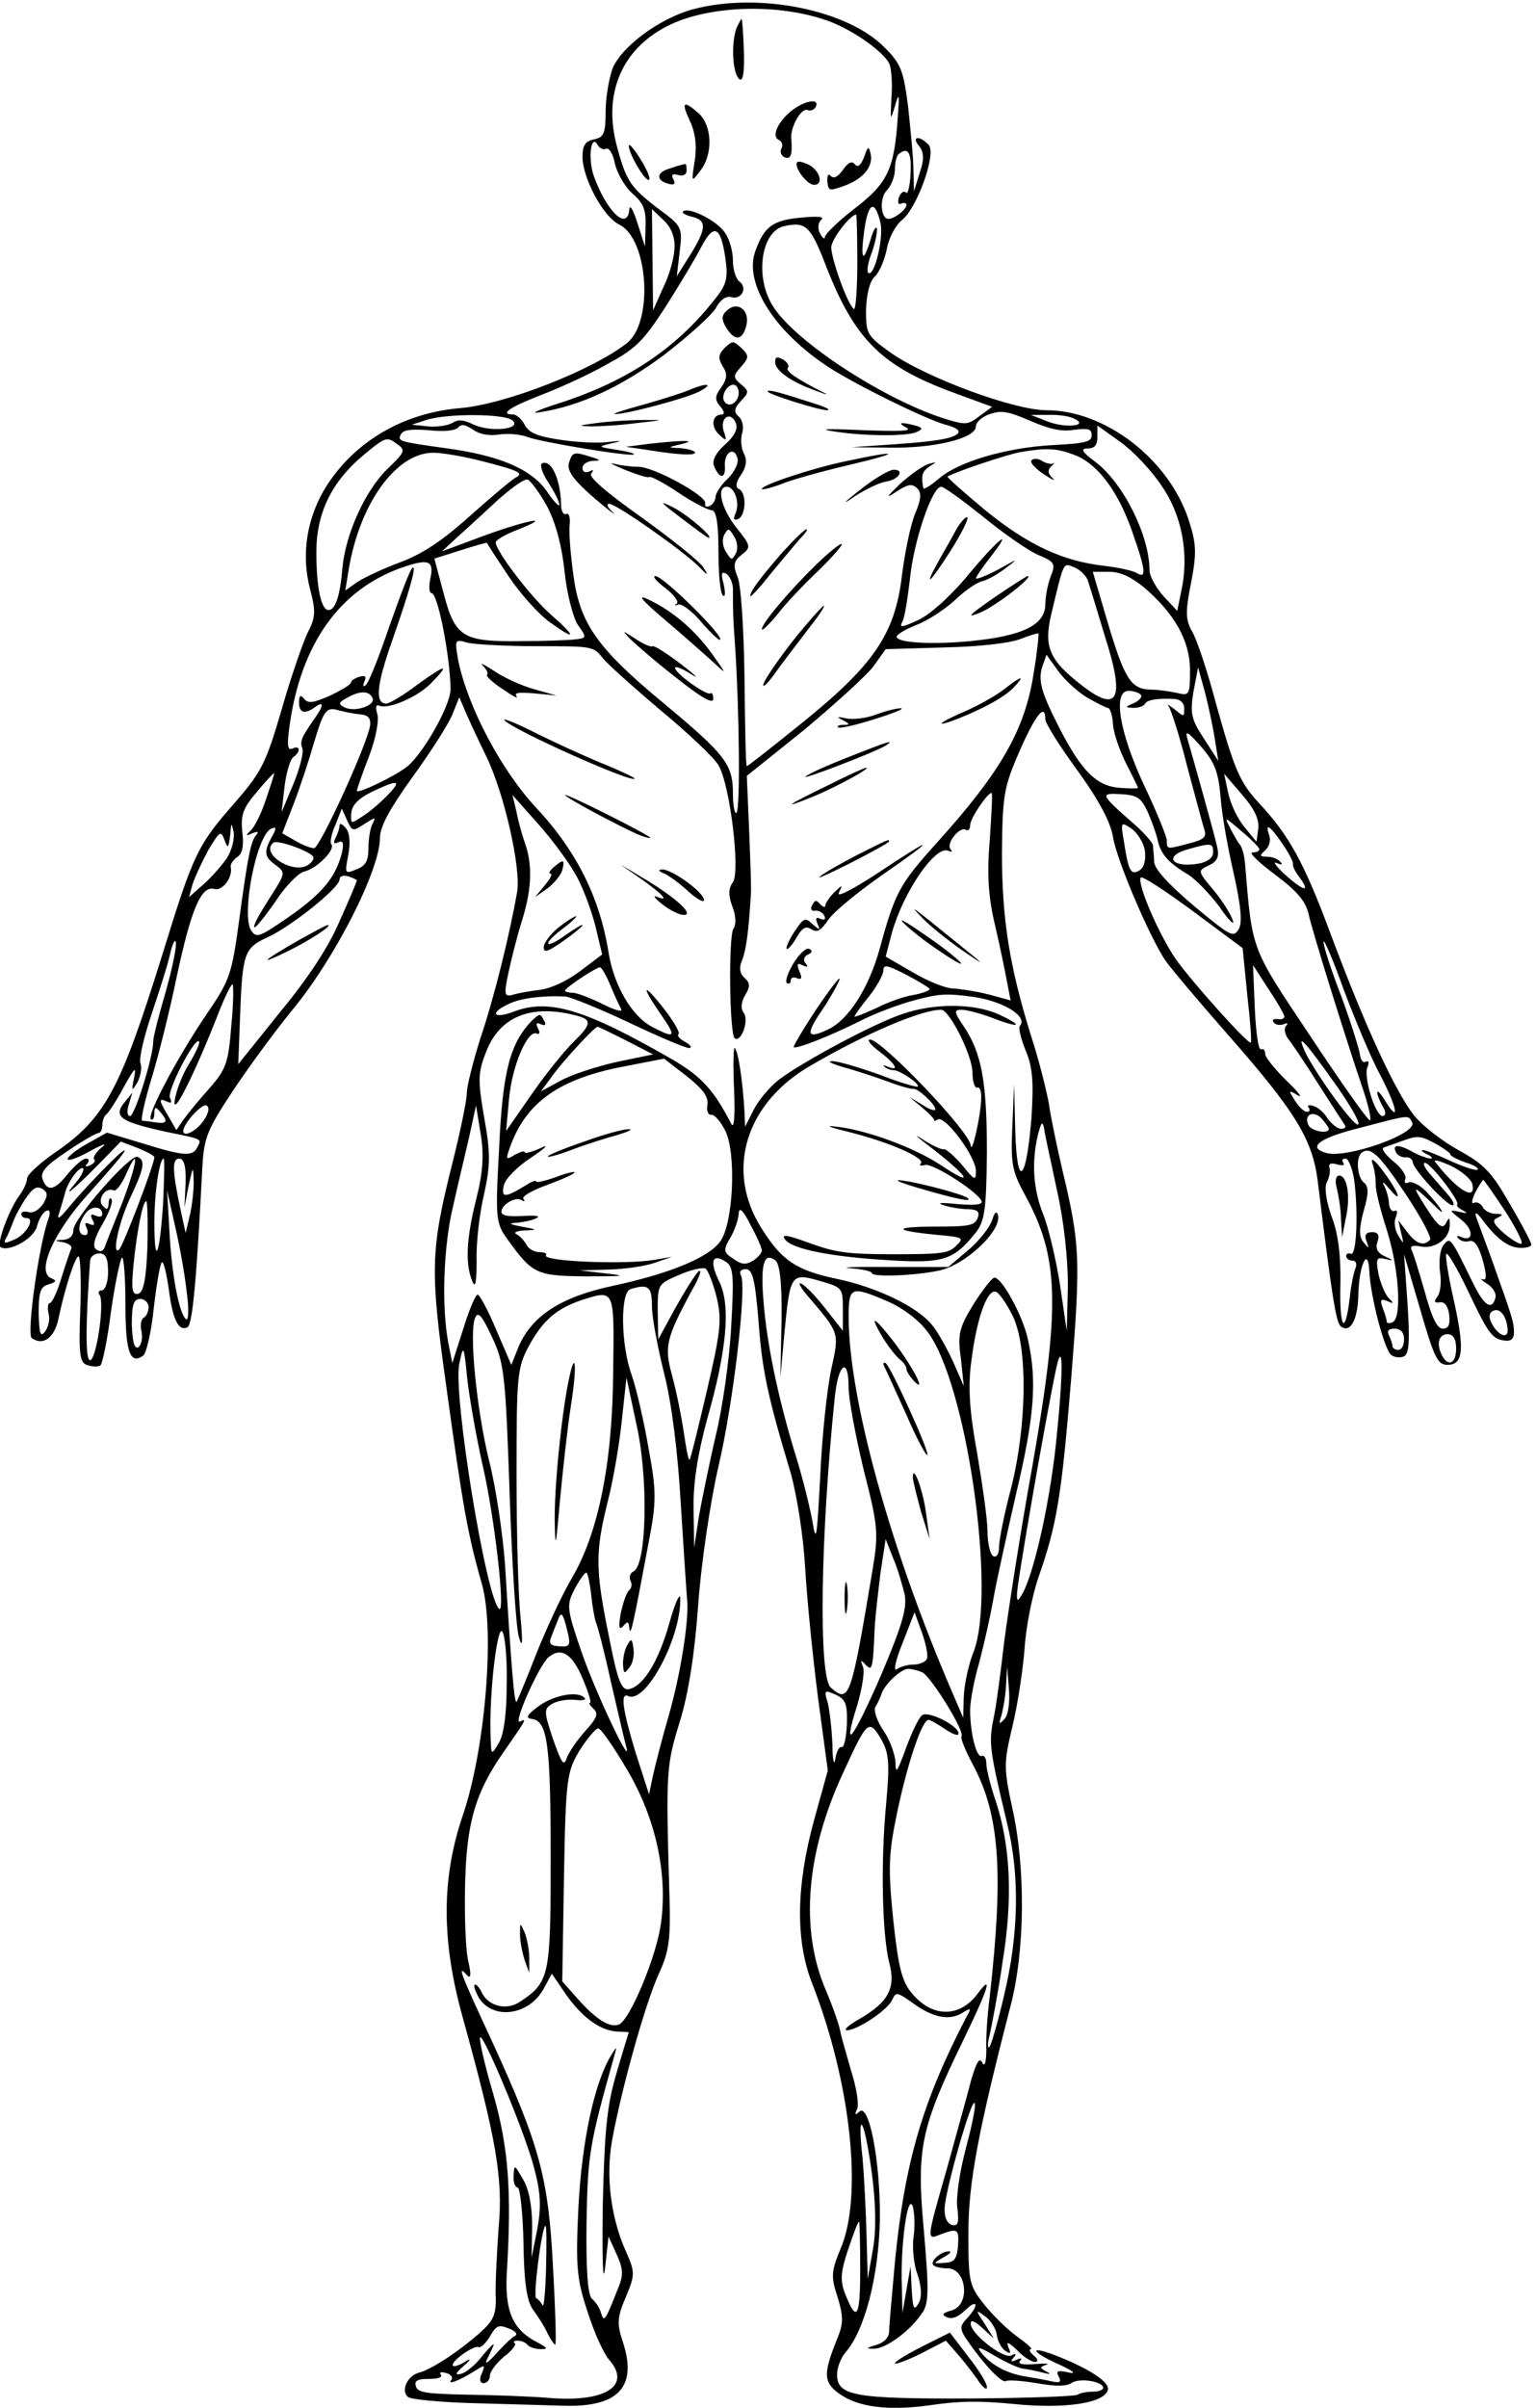 <?xml version="1.0" encoding="UTF-8" standalone="no"?>
<svg
   version="1.0"
   width="300px"
   height="470px"
   viewBox="0 0 300 470"
   preserveAspectRatio="xMidYMid meet"
   id="svg57"
   sodipodi:docname="MaleRearMusclesOG.svg"
   inkscape:version="1.4 (e7c3feb1, 2024-10-09)"
   xmlns:inkscape="http://www.inkscape.org/namespaces/inkscape"
   xmlns:sodipodi="http://sodipodi.sourceforge.net/DTD/sodipodi-0.dtd"
   xmlns="http://www.w3.org/2000/svg"
   xmlns:svg="http://www.w3.org/2000/svg">
  <defs
     id="defs57" />
  <sodipodi:namedview
     id="namedview57"
     pagecolor="#ffffff"
     bordercolor="#000000"
     borderopacity="0.25"
     inkscape:showpageshadow="2"
     inkscape:pageopacity="0.0"
     inkscape:pagecheckerboard="0"
     inkscape:deskcolor="#d1d1d1"
     showgrid="true"
     inkscape:zoom="1.9385178"
     inkscape:cx="159.40014"
     inkscape:cy="167.13801"
     inkscape:window-width="1104"
     inkscape:window-height="669"
     inkscape:window-x="135"
     inkscape:window-y="132"
     inkscape:window-maximized="0"
     inkscape:current-layer="svg57">
    <inkscape:grid
       id="grid57"
       units="px"
       originx="0"
       originy="0"
       spacingx="1"
       spacingy="1"
       empcolor="#0099e5"
       empopacity="0.302"
       color="#0099e5"
       opacity="0.149"
       empspacing="5"
       enabled="true"
       visible="true" />
  </sodipodi:namedview>
  <g
     fill="#000000"
     stroke="none"
     id="g57"
     transform="matrix(0.113,0,0,-0.083,-22.961,480.965)">
    <path
       d="m 1401,5773 c -57,-21 -123,-87 -139,-139 -6,-23 -12,-68 -12,-101 0,-52 -3,-61 -20,-66 -15,-4 -20,-14 -20,-41 0,-50 36,-141 63,-159 51,-33 60,-229 14,-279 -60,-64 -210,-144 -288,-153 -97,-11 -180,-76 -230,-180 -35,-74 -46,-162 -30,-245 10,-52 10,-67 -4,-103 -8,-23 -29,-104 -45,-181 -27,-125 -34,-145 -79,-216 -66,-102 -73,-121 -126,-355 -74,-324 -100,-391 -189,-473 -25,-24 -46,-50 -46,-59 0,-8 -6,-27 -14,-41 -18,-35 -39,-112 -32,-120 14,-13 57,19 63,48 3,17 10,33 16,37 6,4 8,-3 4,-18 -17,-64 -38,-272 -29,-281 19,-19 39,0 46,44 11,72 29,148 35,148 3,0 5,-56 3,-125 -3,-108 -1,-126 13,-131 9,-4 19,-4 22,0 3,3 12,60 18,126 7,67 16,124 19,127 3,4 6,-46 6,-110 0,-112 8,-143 31,-120 5,5 14,56 18,112 5,57 11,105 14,107 3,3 8,-26 12,-64 7,-73 17,-98 32,-89 9,6 16,110 26,379 3,69 9,87 54,180 28,57 73,140 100,185 74,121 153,331 153,408 0,26 17,68 56,142 31,58 62,124 69,147 l 12,41 11,-35 c 6,-19 22,-66 36,-105 31,-87 60,-263 53,-318 -13,-101 -40,-250 -63,-342 -13,-56 -24,-115 -24,-131 0,-17 -11,-89 -24,-160 -39,-211 -40,-253 -11,-534 28,-278 37,-346 61,-460 23,-109 6,-390 -33,-545 -37,-148 -37,-295 0,-475 58,-286 70,-378 62,-495 -3,-60 -6,-133 -5,-161 1,-43 -4,-57 -27,-85 -38,-46 -85,-87 -105,-94 -21,-7 -33,-44 -19,-58 5,-5 56,-12 113,-14 57,-2 126,-5 155,-6 95,-4 128,44 103,149 -11,44 -10,59 5,107 16,52 16,58 0,107 -26,79 -35,176 -24,260 16,121 57,320 80,390 19,56 22,83 19,200 -6,278 -5,294 18,395 15,65 26,161 32,276 5,96 21,243 35,325 26,151 49,421 39,449 -4,9 0,15 8,15 12,0 16,-24 22,-117 6,-117 15,-178 56,-363 11,-54 22,-151 25,-225 3,-71 13,-207 22,-302 l 17,-172 -24,-118 c -31,-155 -32,-283 -3,-383 67,-233 88,-501 49,-624 -16,-53 -17,-65 -5,-114 10,-44 10,-62 0,-95 -25,-84 -25,-104 2,-131 33,-33 87,-42 162,-27 46,9 81,10 141,2 88,-12 156,2 162,33 4,18 -31,49 -86,79 -50,27 -50,13 0,-18 25,-15 33,-24 19,-20 -20,6 -23,4 -18,-9 5,-13 3,-16 -11,-12 -9,3 -30,8 -47,12 -33,7 -61,29 -77,58 -7,13 -1,11 25,-10 19,-15 41,-29 49,-30 7,-1 22,-5 33,-9 14,-5 16,-4 6,3 -11,8 -11,10 0,15 8,3 -1,4 -19,2 -21,-2 -30,0 -26,7 5,7 2,8 -6,3 -9,-6 -11,-4 -5,5 6,9 4,11 -4,5 -14,-8 -70,51 -70,75 0,10 6,7 20,-10 l 20,-25 -16,35 c -16,33 -16,34 0,18 10,-9 19,-28 21,-43 1,-15 8,-33 15,-39 9,-8 10,-6 5,9 -4,14 0,12 15,-7 11,-16 25,-28 31,-28 6,0 6,6 -2,15 -7,8 -9,15 -5,15 4,0 -6,12 -22,28 -16,15 -42,49 -58,76 -27,46 -28,54 -28,170 0,117 17,239 73,534 25,130 26,324 3,464 -15,94 -15,107 0,192 9,50 18,132 21,181 2,50 13,126 24,170 32,124 40,190 57,473 16,275 15,311 -15,482 -10,58 -21,130 -24,160 -4,30 -17,102 -31,160 -37,163 -50,272 -50,430 1,133 3,153 30,237 28,87 45,116 45,76 0,-9 25,-64 56,-121 38,-72 57,-122 61,-156 6,-53 64,-238 91,-291 8,-16 55,-92 104,-168 121,-187 150,-252 159,-352 24,-264 31,-331 40,-340 16,-16 29,15 30,75 1,69 17,116 19,55 2,-60 26,-185 38,-197 6,-6 16,-7 22,-3 9,5 10,40 6,124 l -6,116 28,-130 c 24,-113 30,-130 47,-130 28,0 30,37 10,158 -9,54 -14,101 -12,103 3,3 19,-35 36,-83 37,-106 43,-117 65,-121 11,-2 16,4 16,20 0,24 -4,39 -39,173 -12,44 -24,89 -27,100 -2,11 3,7 12,-10 25,-45 45,-65 66,-65 10,0 18,3 18,8 0,4 -16,47 -37,95 -32,76 -44,93 -89,127 -28,21 -63,58 -77,82 -32,56 -83,205 -143,423 -46,169 -72,234 -124,310 -34,50 -43,78 -76,240 -14,72 -32,145 -40,164 -12,28 -12,48 -2,116 10,71 9,92 -5,150 -35,141 -144,255 -245,255 -56,0 -207,76 -269,135 -41,40 -43,44 -43,101 1,35 6,67 15,78 8,10 17,39 21,65 3,25 15,56 26,68 26,28 59,152 47,176 -6,9 -14,17 -19,17 -6,0 -5,-8 2,-19 8,-14 9,-31 1,-62 l -10,-44 -1,50 c 0,28 -5,94 -9,147 -8,85 -12,102 -40,140 -64,90 -219,132 -332,91 z m 224,-23 c 44,-18 102,-72 115,-104 4,-12 6,-48 4,-81 -2,-54 -2,-56 6,-20 7,34 8,30 5,-25 -6,-122 -17,-155 -73,-214 -29,-30 -52,-61 -53,-68 0,-7 -4,-4 -8,7 -5,11 -4,25 1,32 7,8 -2,10 -34,6 -49,-6 -64,-21 -79,-78 -20,-72 28,-182 118,-266 41,-40 181,-134 213,-144 11,-4 20,-10 20,-15 0,-14 -32,-23 -110,-30 l -75,-7 65,-1 c 78,-2 150,22 150,50 0,10 11,23 24,29 20,9 31,7 70,-16 34,-20 55,-26 76,-21 25,4 30,2 30,-13 0,-15 -10,-19 -67,-23 -81,-6 -164,-39 -198,-80 -14,-16 -26,-26 -26,-21 -4,30 -2,39 11,51 13,11 13,11 -1,6 -9,-3 -31,-24 -50,-47 -24,-32 -26,-36 -7,-19 20,18 27,20 36,9 8,-10 8,-25 -3,-60 -8,-26 -18,-92 -23,-147 -12,-137 -49,-210 -174,-347 -51,-56 -93,-101 -94,-100 -2,1 -3,94 -4,207 -1,113 -6,220 -12,238 -8,27 -7,37 7,52 17,18 16,21 -9,64 -26,44 -35,96 -17,96 14,0 23,-37 16,-61 -5,-15 -4,-19 4,-15 14,9 15,63 1,71 -6,4 -5,16 4,33 9,18 11,35 5,50 -5,13 -6,35 -3,48 3,13 1,31 -6,39 -9,11 -8,19 4,37 14,20 14,23 0,39 -14,16 -14,20 0,41 14,22 14,26 1,44 -15,18 -15,18 -29,1 -11,-15 -12,-24 -4,-43 9,-18 8,-30 -2,-50 -11,-20 -12,-29 -2,-45 7,-10 8,-19 3,-19 -17,0 -20,-28 -5,-47 13,-17 14,-16 8,8 -7,32 12,48 21,19 4,-14 -2,-30 -18,-50 -16,-19 -23,-37 -20,-50 9,-32 21,-33 19,0 -1,32 17,46 22,16 2,-10 -5,-31 -17,-47 -12,-15 -21,-35 -21,-43 0,-8 -5,-18 -10,-21 -6,-4 -9,-1 -8,6 4,17 -90,87 -116,86 -11,0 -30,3 -41,7 -11,4 -3,-2 18,-14 22,-12 41,-20 43,-17 2,2 25,-14 50,-37 25,-23 51,-41 57,-41 8,0 12,-29 12,-97 0,-53 3,-100 8,-104 4,-4 4,8 1,27 -5,25 -4,31 5,24 6,-6 11,-22 11,-35 0,-50 0,-66 4,-140 7,-146 9,-381 2,-387 -3,-3 -6,17 -6,46 0,68 -13,91 -119,211 -117,132 -146,189 -157,305 -5,50 -8,103 -6,118 1,16 -2,26 -6,23 -5,-3 -9,7 -9,22 -1,60 -17,107 -33,97 -4,-3 0,-23 11,-45 10,-21 19,-45 19,-52 0,-7 -10,8 -22,32 -27,52 -82,84 -176,101 -79,15 -82,16 -76,32 4,11 17,13 48,10 27,-4 46,-1 51,6 5,9 12,8 26,-5 12,-11 28,-15 46,-11 15,3 37,0 48,-6 23,-12 178,-47 184,-41 2,2 -11,7 -30,11 -33,7 -33,7 -9,15 21,6 19,7 -8,3 -18,-3 -55,0 -83,6 -39,8 -52,17 -59,35 -5,13 -14,24 -20,24 -24,0 -6,17 47,45 31,16 83,48 114,72 50,37 63,53 102,135 24,51 52,115 62,141 22,58 34,50 42,-26 5,-48 2,-62 -20,-99 -68,-117 -154,-193 -273,-244 -32,-14 -45,-23 -29,-19 69,14 141,59 216,135 41,43 81,92 89,109 8,21 18,30 27,27 18,-7 29,22 14,37 -6,6 -11,28 -11,49 0,22 -6,51 -14,66 -14,28 -61,60 -72,50 -3,-4 4,-9 15,-13 26,-8 26,-27 -3,-90 l -23,-50 5,58 c 5,57 4,60 -36,100 -49,51 -56,65 -72,145 -25,123 6,229 86,285 67,47 182,55 269,17 z m -374,-305 c 5,3 12,-13 15,-35 4,-23 17,-54 30,-70 19,-22 24,-39 23,-76 l -1,-49 -13,55 c -7,30 -13,45 -14,33 -3,-54 -40,-5 -62,80 -10,42 -4,101 8,69 3,-6 9,-10 14,-7 z m 526,-59 c -1,-30 -5,-50 -8,-44 -3,5 -9,0 -12,-11 -3,-12 -1,-19 4,-15 5,3 9,1 9,-3 0,-11 -21,-33 -31,-33 -14,0 -16,50 -3,67 7,10 14,32 14,49 0,17 3,34 7,37 16,17 22,3 20,-47 z m -52,-115 c 6,-37 -11,-129 -21,-118 -3,3 -1,22 5,44 6,21 10,47 10,58 -1,11 -6,0 -11,-23 -13,-59 -18,-49 -11,21 7,66 18,74 28,18 z m -356,-58 c 0,-21 -8,-63 -19,-93 l -18,-55 -1,119 -1,119 20,-26 c 13,-16 20,-40 19,-64 z m 316,-37 c 0,-63 -3,-112 -6,-108 -11,11 -39,118 -39,145 0,19 33,77 43,77 1,0 2,-51 2,-114 z m -54,-7 c 50,-175 97,-237 225,-300 l 62,-31 -22,-22 c -19,-20 -24,-21 -55,-8 -104,42 -264,183 -302,267 -32,69 -20,177 20,188 37,11 45,1 72,-94 z m -151,-298 c 0,-22 -16,-36 -24,-22 -8,12 3,41 15,41 5,0 9,-9 9,-19 z m -391,-65 c 17,-21 -38,-28 -67,-10 -18,12 -27,13 -37,4 -8,-6 -26,-10 -42,-8 l -28,4 25,11 c 36,16 136,15 149,-1 z m 971,4 c 27,-17 -16,-23 -47,-6 l -28,15 h 30 c 17,1 37,-3 45,-9 z m 150,-156 c 36,-69 49,-162 35,-249 l -7,-47 -24,35 c -13,20 -24,47 -24,61 0,81 -45,204 -93,254 -24,24 -27,32 -14,32 12,0 17,8 17,27 v 27 l 39,-38 c 22,-21 54,-67 71,-102 z m -1337,38 c -39,-51 -73,-155 -78,-234 -4,-64 -12,-98 -24,-98 -13,0 -21,55 -21,136 0,92 26,165 81,228 38,43 41,44 57,28 17,-16 16,-19 -15,-60 z m 1187,33 c 40,-20 76,-86 100,-180 24,-93 25,-112 8,-98 -7,6 -32,13 -56,17 -72,11 -132,49 -206,131 -37,42 -67,78 -65,79 13,11 99,50 124,57 47,11 64,10 95,-6 z m -1023,-15 c 63,-22 72,-28 58,-38 -6,-4 -41,-44 -79,-90 -49,-60 -83,-90 -120,-109 -28,-14 -61,-35 -74,-46 l -22,-21 6,50 c 19,155 82,274 146,274 16,0 54,-9 85,-20 z m 111,-104 c 15,-38 26,-92 31,-155 4,-54 15,-109 23,-126 16,-30 15,-31 -5,-34 -12,-2 -54,-4 -93,-4 -101,-2 -114,9 -134,112 l -16,82 44,19 c 25,11 46,19 47,18 0,-2 17,-37 37,-78 20,-41 53,-91 72,-109 46,-45 46,-35 0,20 -34,41 -94,148 -94,168 0,6 17,19 38,30 66,36 14,22 -60,-15 l -71,-36 27,34 c 15,18 46,57 69,86 23,28 46,51 52,49 5,-2 20,-30 33,-61 z m 754,-26 c 35,-39 77,-79 95,-90 30,-17 31,-21 22,-52 -5,-18 -9,-47 -9,-64 0,-45 -33,-71 -110,-84 -69,-12 -142,-9 -147,6 -2,5 14,18 34,29 21,11 51,38 68,60 17,22 38,41 46,43 8,2 25,15 39,29 25,26 25,26 -12,-2 -21,-15 -38,-24 -38,-20 0,3 12,27 27,53 42,74 6,32 -45,-53 -29,-46 -61,-85 -81,-98 -30,-19 -34,-19 -28,-4 4,10 9,55 13,100 6,87 38,217 54,217 5,0 37,-32 72,-70 z m -427,-87 c -7,-17 -8,-16 -17,4 -6,12 -7,30 -3,40 7,17 8,16 17,-4 6,-12 7,-30 3,-40 z m -528,-59 c -3,-19 -2,-34 2,-34 11,0 32,-148 33,-226 0,-38 -47,-151 -75,-182 -20,-22 -87,-66 -87,-57 0,3 9,39 21,81 12,42 18,87 14,101 -3,15 -2,22 4,18 16,-9 67,21 90,54 33,46 25,44 -24,-4 -24,-25 -49,-45 -54,-45 -20,0 -17,43 9,144 32,124 44,184 36,175 -4,-3 -21,-65 -40,-138 -18,-72 -36,-134 -41,-138 -4,-5 -5,0 -2,9 4,12 2,15 -9,11 -7,-3 -14,-9 -14,-13 0,-5 -16,-18 -36,-31 -30,-18 -38,-19 -45,-8 -6,11 -9,8 -9,-8 0,-25 10,-29 28,-11 15,15 15,4 0,-25 -24,-47 -27,-55 -22,-73 2,-11 -5,-48 -16,-84 l -20,-65 5,60 c 3,33 10,64 15,69 14,14 12,29 -2,20 -8,-5 -9,10 -4,57 20,190 86,316 192,368 48,23 58,18 51,-25 z m 1137,-7 c 3,-12 16,-70 29,-129 35,-148 23,-182 -40,-115 -56,59 -66,90 -53,166 23,130 20,122 41,111 10,-6 21,-21 23,-33 z m 95,-12 c 54,-62 81,-127 81,-196 0,-59 -1,-61 -22,-54 -13,4 -34,8 -48,8 -33,2 -44,28 -74,166 l -24,111 h 28 c 19,0 37,-11 59,-35 z m -189,-202 c -15,-135 -57,-234 -170,-404 -62,-94 -70,-114 -96,-244 -19,-94 -54,-168 -89,-191 -37,-24 -40,-13 -12,43 13,26 27,59 31,73 4,14 -13,-15 -38,-65 -24,-49 -42,-91 -41,-93 5,-5 64,27 114,61 24,17 66,39 94,49 43,16 57,17 104,8 52,-11 93,-46 79,-68 -3,-5 2,-31 10,-58 12,-38 14,-74 10,-158 -9,-152 -25,-170 -28,-31 l -2,110 -3,-98 c -3,-87 -1,-106 22,-163 59,-147 61,-259 13,-634 -21,-157 -42,-343 -49,-415 -6,-71 -14,-155 -19,-185 -8,-55 -6,-73 24,-244 22,-121 20,-260 -5,-402 -11,-65 -23,-121 -26,-124 -3,-3 -3,11 1,30 3,19 14,95 22,170 18,149 14,273 -12,380 -9,36 -16,75 -16,87 0,13 -4,21 -8,18 -9,-5 -20,54 -20,108 0,21 7,72 16,113 8,42 19,108 24,147 5,40 23,150 39,246 32,183 37,267 21,365 -9,57 -45,146 -58,146 -4,0 -20,-28 -36,-62 -25,-56 -28,-71 -22,-128 l 5,-65 -18,56 c -10,30 -26,70 -37,88 -25,42 -94,88 -164,108 -70,20 -96,43 -131,120 -63,136 -27,295 87,383 96,76 190,130 224,130 14,0 53,-105 54,-146 0,-23 4,-40 9,-37 4,2 7,-11 6,-29 -1,-39 -16,-130 -18,-107 -2,33 -154,249 -174,249 -6,0 1,-13 16,-28 28,-29 36,-48 15,-36 -7,4 -10,4 -6,0 3,-4 10,-8 15,-8 10,1 43,-29 43,-38 0,-4 -30,8 -66,27 -37,18 -74,33 -83,32 -9,0 0,-6 20,-14 19,-7 53,-22 75,-33 21,-11 42,-19 46,-18 8,1 37,-35 38,-48 0,-5 -10,-1 -22,10 l -23,19 23,-26 c 12,-14 21,-27 20,-30 -2,-2 1,-1 6,3 13,10 66,-88 66,-121 0,-24 -2,-23 -24,14 -14,22 -28,38 -31,37 -4,-2 -21,9 -38,24 -18,16 -8,4 21,-26 62,-66 69,-88 11,-35 -46,41 -127,82 -180,90 -22,4 -13,-1 23,-13 67,-23 130,-60 123,-73 -4,-5 0,-7 7,-4 14,5 98,-69 98,-87 0,-7 -16,-8 -42,-5 -29,4 -37,3 -23,-3 11,-5 30,-9 42,-9 16,-1 20,-6 16,-21 -5,-17 -14,-20 -71,-20 -75,0 -77,-9 -2,-19 49,-6 50,-7 36,-26 -13,-18 -26,-20 -108,-20 -80,0 -100,4 -145,26 -40,20 -50,22 -43,9 12,-23 80,-41 179,-49 94,-8 112,0 149,62 17,28 20,52 21,192 0,166 -9,234 -41,298 -16,32 -16,37 -3,37 9,0 34,-9 55,-20 48,-25 53,-18 8,10 -42,25 -110,26 -165,0 -49,-22 -175,-114 -215,-156 -15,-17 -34,-47 -42,-69 l -15,-40 -1,35 c -3,72 -11,145 -17,150 -2,3 -3,-41 -1,-98 2,-63 0,-94 -5,-80 -30,79 -51,110 -99,149 -153,120 -215,146 -276,115 -36,-19 -44,-4 -9,18 20,13 58,20 98,17 8,-1 58,-28 109,-61 51,-33 98,-60 104,-60 6,0 3,7 -6,14 -10,7 -15,15 -12,19 3,3 -8,29 -25,59 -37,64 -41,57 -6,-12 28,-55 26,-59 -15,-30 -35,25 -66,98 -75,175 -15,128 -55,238 -125,340 -61,89 -119,239 -135,348 -6,48 -6,49 17,40 13,-4 67,-8 120,-8 95,0 97,0 113,-28 9,-15 55,-71 102,-125 47,-53 91,-110 98,-127 20,-45 38,-250 25,-275 -8,-14 -8,-32 -1,-57 6,-20 7,-43 2,-52 -9,-18 -7,-248 2,-258 11,-11 25,41 16,59 -6,10 -5,26 2,42 9,20 9,29 -1,41 -8,10 -10,24 -4,42 7,25 11,66 15,153 1,14 -1,82 -3,152 l -4,128 98,107 c 53,60 107,127 120,149 l 22,42 100,4 c 64,2 112,10 131,19 17,9 31,15 33,14 1,-1 -2,-43 -8,-92 z m 90,-57 c 18,-14 35,-26 38,-26 4,0 8,-18 9,-39 1,-22 12,-63 23,-93 11,-29 20,-54 20,-56 0,-2 -14,-2 -32,0 -39,4 -65,39 -102,136 -34,90 -39,117 -31,150 l 7,27 19,-36 c 10,-20 32,-48 49,-63 z m 223,-100 6,-51 -25,53 c -22,45 -24,60 -18,110 l 8,57 12,-59 c 6,-32 14,-82 17,-110 z m -1456,97 c 6,-17 -30,-34 -48,-22 -12,8 -11,12 6,24 21,16 37,15 42,-2 z m 1328,8 c 3,-6 -3,-14 -12,-20 -16,-9 -16,-10 -1,-11 9,0 18,4 20,9 3,10 22,14 51,12 10,-1 17,-9 17,-22 0,-21 0,-21 -17,-2 -10,10 -14,14 -10,7 4,-7 19,-70 32,-141 14,-70 27,-138 30,-150 4,-17 -1,-23 -27,-32 -39,-14 -38,-14 -38,7 0,9 -18,69 -40,132 -42,123 -54,220 -26,220 8,0 17,-4 21,-9 z M 825,4115 c 15,-2 19,-9 18,-26 -5,-45 -87,-289 -97,-289 -6,0 -21,8 -33,18 l -22,17 20,70 c 11,39 26,101 34,139 18,82 22,89 44,80 9,-3 25,-8 36,-9 z m 1488,-196 c 2,-41 13,-122 23,-181 12,-74 15,-114 8,-129 -9,-20 -14,-16 -77,55 -44,51 -68,86 -69,104 0,15 -2,32 -2,39 -1,7 -17,32 -37,55 -54,65 -55,68 -18,65 27,-2 34,-8 45,-39 7,-21 15,-51 18,-68 5,-34 19,-55 54,-83 12,-11 36,-44 53,-75 16,-32 27,-46 23,-32 -3,14 -18,46 -33,71 -28,45 -28,46 -9,58 15,10 19,20 15,44 -5,31 -41,205 -52,257 -4,18 3,12 24,-21 24,-37 30,-60 34,-120 z m -1650,-4 c -8,-33 -20,-66 -27,-74 -9,-12 -8,-13 3,-6 10,5 12,4 7,-4 -9,-15 -14,-44 -30,-206 -12,-120 -16,-136 -53,-210 -50,-99 -107,-244 -99,-252 3,-4 6,2 6,13 0,16 2,17 10,4 14,-22 12,-29 -7,-25 -10,2 -21,4 -24,4 -3,1 4,45 16,99 12,53 32,162 44,242 25,158 42,213 65,204 14,-5 32,28 28,52 -1,6 4,16 11,23 9,7 12,26 9,59 -3,40 1,56 25,94 15,25 29,45 30,44 1,0 -6,-28 -14,-61 z m 1715,-69 -3,-31 -21,35 c -12,19 -24,55 -28,80 l -7,45 31,-49 c 21,-33 30,-58 28,-80 z m -1506,77 c -11,-15 -29,-37 -41,-47 -21,-19 -21,-19 -21,0 0,26 12,42 46,63 37,23 41,19 16,-16 z m 1042,-102 c -5,-79 -3,-134 9,-202 9,-52 18,-113 21,-135 l 6,-42 -38,14 c -20,7 -48,13 -61,14 -13,0 -44,17 -70,38 l -47,37 11,57 c 20,96 75,205 97,192 7,-4 8,-3 4,4 -8,14 17,55 27,45 4,-3 7,2 7,11 0,16 30,76 37,76 2,0 0,-49 -3,-109 z m -713,-90 c 12,-31 26,-84 32,-118 l 11,-63 -38,-39 c -22,-23 -51,-41 -69,-44 -18,-3 -39,-8 -48,-12 -14,-5 -15,1 -7,52 5,32 15,86 23,121 17,72 19,132 6,182 -5,19 -12,53 -15,75 l -7,40 45,-69 c 25,-38 55,-94 67,-125 z m -368,126 c 20,17 20,17 14,0 -4,-10 -7,-36 -7,-57 0,-30 -5,-42 -21,-50 -20,-11 -20,-10 -14,33 4,27 3,53 -4,64 -6,10 -11,13 -11,6 0,-6 -3,-19 -7,-29 -4,-12 -3,-15 5,-10 8,5 10,-2 6,-26 -11,-57 -34,-95 -91,-149 -50,-47 -56,-51 -65,-34 -19,33 8,225 34,241 8,5 9,1 4,-12 -17,-41 -17,-53 2,-72 20,-20 19,-20 -10,-82 -16,-34 -28,-63 -25,-66 2,-2 18,25 36,60 17,36 40,68 50,71 22,7 54,51 47,64 -3,4 0,25 7,46 l 11,38 9,-27 c 9,-27 10,-27 30,-9 z m 1547,-59 c 0,-5 -5,-8 -12,-8 -7,0 11,-24 39,-52 39,-40 53,-63 58,-93 7,-43 64,-292 94,-412 10,-40 15,-73 12,-73 -4,0 -50,89 -103,198 -104,212 -100,198 -113,408 -1,17 -5,35 -8,41 -4,6 -11,23 -17,39 -11,29 -11,29 19,-6 17,-19 30,-38 31,-42 z M 596,3778 c -9,-18 -27,-46 -41,-63 l -25,-30 6,30 c 4,17 16,52 27,80 20,45 22,47 28,25 6,-22 7,-21 10,10 2,31 2,32 6,8 2,-15 -3,-42 -11,-60 z m 1586,16 c 2,-21 -1,-39 -9,-46 -15,-12 -19,-4 -27,66 -6,48 -6,49 13,32 10,-10 21,-33 23,-52 z m 238,16 c 11,-22 19,-43 18,-47 -1,-5 4,-19 11,-31 20,-37 8,-34 -24,5 -16,20 -23,33 -15,28 9,-5 11,-4 6,3 -4,7 -14,12 -23,12 -13,0 -13,3 -3,15 7,8 10,24 7,35 -8,31 1,24 23,-20 z M 744,3781 c 3,-5 -1,-14 -9,-21 -27,-22 -83,29 -59,53 7,7 59,-18 68,-32 z m 1556,9 c 0,-12 -9,-22 -24,-26 -48,-12 -63,18 -18,34 39,15 42,14 42,-8 z M 820,3724 c 0,-2 -13,-45 -30,-96 -19,-61 -55,-135 -103,-214 l -72,-122 3,107 c 4,154 7,166 47,191 41,25 125,117 125,136 0,8 6,11 15,8 8,-4 15,-8 15,-10 z m 1539,-269 c 5,-60 8,-111 6,-112 -4,-6 -104,146 -130,197 -30,60 -67,178 -60,191 3,4 43,-32 90,-79 l 86,-87 z m -1869,9 c -12,-55 -22,-108 -22,-119 0,-36 -32,-175 -40,-175 -5,0 -6,12 -2,28 l 6,27 -15,-25 c -18,-32 -4,-44 73,-67 65,-18 62,-16 54,-37 -8,-22 -24,-20 -95,10 l -61,25 -34,-26 c -19,-14 -34,-31 -34,-36 0,-6 17,2 38,18 26,19 32,21 19,7 -9,-11 -14,-23 -11,-26 3,-3 0,-9 -7,-14 -8,-4 -10,-3 -5,4 4,7 3,12 -2,12 -6,0 -19,-16 -31,-35 -23,-40 -36,-44 -44,-14 -5,17 5,32 41,65 26,24 50,43 55,44 4,0 7,8 7,18 0,10 3,22 7,26 4,4 18,33 30,64 19,46 22,51 18,22 -5,-32 -4,-33 6,-10 5,14 8,33 5,44 -3,11 6,62 19,115 13,53 28,116 32,141 4,25 9,38 10,29 2,-9 -6,-61 -17,-115 z m 2099,-198 c 31,-81 34,-118 6,-55 -15,32 -15,13 0,-23 4,-10 3,-18 -2,-18 -13,0 -34,95 -26,116 3,10 2,15 -3,12 -5,-4 -9,4 -10,15 -1,12 -15,74 -32,137 -18,63 -32,122 -31,130 0,8 16,-41 34,-110 19,-69 47,-161 64,-204 z m -779,203 c 0,-4 -12,-10 -27,-14 -16,-3 -45,-17 -65,-31 -21,-13 -38,-22 -38,-20 0,2 11,24 25,47 14,24 25,52 25,61 0,15 6,14 40,-10 21,-15 39,-30 40,-33 z m -552,9 c 7,-24 16,-49 19,-57 3,-7 -12,-2 -33,13 -21,14 -44,26 -51,26 -7,0 -13,2 -13,5 0,7 53,54 60,55 3,0 11,-19 18,-42 z m 1165,-73 c 1,-5 -4,-9 -11,-7 -8,1 -11,-2 -7,-8 3,-6 11,-7 17,-4 7,4 8,2 4,-4 -4,-6 -2,-19 3,-29 6,-10 30,-58 53,-108 23,-49 44,-93 46,-97 2,-5 -1,-8 -7,-8 -6,0 -16,11 -23,24 -6,14 -17,27 -25,30 -8,3 -11,1 -8,-4 3,-6 2,-10 -3,-10 -5,0 -14,12 -21,27 -11,24 -11,25 5,12 10,-8 1,8 -19,34 -20,27 -37,55 -37,63 0,9 -3,13 -7,11 -5,-3 -9,41 -11,96 l -3,102 26,-55 c 15,-30 27,-59 28,-65 z M 603,3383 c -5,-88 -9,-103 -38,-148 -18,-27 -38,-61 -45,-74 l -12,-24 -14,33 c -17,39 -17,43 -2,34 7,-5 9,-2 5,9 -6,15 42,141 50,133 3,-2 -5,-26 -17,-53 -12,-26 -23,-66 -25,-88 -3,-39 37,71 79,218 9,31 19,57 21,57 2,0 2,-44 -2,-97 z m 600,22 c 23,-9 22,-20 -8,-60 -14,-18 -47,-73 -72,-122 l -45,-88 5,75 c 5,77 32,164 48,154 5,-3 6,3 2,12 -4,12 -3,15 5,10 8,-5 10,-1 5,10 -6,16 -7,15 -20,-1 -38,-53 -51,-119 -57,-298 -7,-172 -6,-179 16,-220 42,-79 49,-83 136,-84 65,0 70,1 32,7 l -45,7 50,2 c 28,1 64,8 80,16 l 30,14 -30,-7 c -50,-12 -197,-4 -188,11 2,4 -3,7 -12,7 -8,0 -19,8 -22,18 -4,9 -11,20 -17,24 -6,4 0,8 14,9 23,1 23,2 -5,9 -20,5 -24,8 -10,9 11,1 26,5 34,10 10,6 2,8 -22,6 -26,-2 -37,1 -37,10 0,17 25,37 35,27 5,-4 6,-2 3,3 -4,6 16,21 43,34 27,14 47,26 45,29 -2,2 -18,-4 -35,-13 -17,-8 -31,-12 -31,-9 0,4 -8,0 -17,-8 -37,-31 -44,-31 -39,-1 3,16 23,44 48,66 25,23 31,32 16,22 -16,-10 -28,-14 -28,-10 0,4 -7,1 -17,-6 -15,-13 -16,-11 -9,15 27,107 85,164 199,193 l 68,18 39,-41 c 28,-30 38,-49 36,-67 -2,-14 1,-25 7,-24 5,1 16,-16 24,-38 19,-53 14,-217 -9,-260 -20,-38 -88,-76 -188,-105 -88,-26 -137,-70 -160,-141 l -13,-44 -26,82 c -14,46 -29,83 -32,83 -4,0 -15,-36 -25,-80 l -19,-81 -7,48 c -12,87 -8,229 8,319 8,49 21,123 28,164 l 12,75 8,-67 c 6,-48 4,-92 -8,-155 -17,-93 -19,-152 -6,-193 5,-16 7,1 7,50 -1,41 5,112 13,157 11,68 11,98 0,180 -11,88 -11,105 4,156 24,83 80,112 159,82 z m 82,-57 47,-33 -64,-18 c -35,-11 -78,-30 -96,-44 l -34,-25 18,33 c 17,34 75,119 80,119 2,0 24,-15 49,-32 z m 1230,-110 c 25,-49 41,-88 35,-88 -10,0 -82,137 -94,180 -11,36 5,12 59,-92 z M 555,3159 c -13,-25 -35,-40 -35,-24 0,17 32,65 40,60 6,-4 4,-18 -5,-36 z m 1945,-19 c 0,-13 -29,-6 -35,8 -9,24 7,37 22,17 7,-11 13,-22 13,-25 z m 144,15 c 10,-26 -112,-85 -148,-72 -34,13 -14,35 57,59 89,32 84,31 91,13 z m -614,-159 c 12,-72 19,-160 19,-225 l -2,-106 -12,111 c -7,60 -20,134 -29,164 -17,58 -20,121 -9,185 6,31 8,35 11,15 1,-14 12,-78 22,-144 z m 680,84 c 0,-4 12,-12 26,-19 15,-6 24,-14 21,-17 -3,-3 -23,6 -46,20 -22,14 -44,26 -48,26 -5,0 -1,-5 7,-10 8,-5 11,-10 5,-10 -5,1 -19,7 -29,15 -25,19 -37,19 -30,0 3,-8 11,-13 17,-12 6,1 11,-4 12,-11 0,-16 58,-102 69,-102 4,0 1,11 -8,25 -9,14 -23,36 -32,50 -9,14 -12,25 -8,25 10,0 61,-91 56,-98 -2,-3 2,-9 10,-14 9,-7 7,-8 -7,-3 -18,5 -17,4 4,-19 22,-23 21,-54 -1,-40 -7,4 -8,2 -4,-4 4,-6 12,-9 19,-6 9,3 16,-12 23,-45 7,-35 7,-48 0,-45 -6,3 -3,-1 7,-10 10,-8 17,-23 15,-33 -6,-31 -19,-20 -38,32 -40,111 -40,112 -52,91 -6,-10 -8,-38 -6,-61 3,-23 1,-50 -4,-59 -7,-12 -6,-16 4,-14 8,2 14,-9 16,-29 2,-23 -1,-33 -11,-33 -10,0 -19,26 -31,86 -10,47 -20,92 -23,99 -3,10 2,12 17,8 24,-6 50,20 49,52 0,18 -1,18 -7,2 -6,-14 -14,-5 -35,40 -25,54 -23,53 19,-2 20,-27 6,3 -18,38 -11,15 -24,24 -30,21 -6,-4 -8,-1 -6,7 3,8 -6,27 -21,43 -14,16 -21,30 -16,32 6,3 21,10 35,17 22,11 29,11 53,-7 15,-11 27,-23 27,-26 z m -2240,-7 c 0,-16 -54,-209 -61,-217 -13,-15 -1,63 20,124 23,66 26,86 12,94 -12,8 -111,-145 -111,-172 0,-14 -7,-22 -17,-23 -17,-1 -17,-2 0,-6 10,-3 16,-10 13,-16 -2,-7 -10,-38 -17,-69 -7,-32 -16,-58 -20,-58 -3,0 -4,-11 -2,-24 3,-13 0,-32 -6,-43 -8,-14 -10,-5 -11,43 0,50 3,63 17,68 14,6 15,9 4,15 -25,16 5,107 63,195 58,88 75,117 59,101 -17,-19 -64,-86 -90,-128 -16,-27 -22,-33 -18,-17 3,14 8,35 10,46 4,27 25,67 32,61 2,-3 -3,-18 -13,-34 -26,-41 -4,-17 40,44 l 38,53 29,-15 c 16,-9 29,-18 29,-22 z m 2163,-87 c 26,-53 45,-102 42,-107 -11,-16 -24,-10 -40,19 l -15,27 5,-30 c 5,-28 5,-28 -5,-6 -6,13 -8,33 -4,44 3,11 2,17 -2,14 -5,-3 -9,5 -10,16 0,12 -4,31 -8,42 -5,13 -2,11 8,-5 25,-41 17,-9 -10,40 -14,26 -22,34 -19,20 4,-14 6,-36 6,-49 -1,-13 8,-62 19,-108 21,-90 27,-208 10,-218 -5,-3 -10,-3 -10,2 0,4 -3,19 -7,32 -5,19 -3,22 8,16 11,-7 12,-6 3,6 -6,8 -14,33 -18,56 -5,37 -4,42 11,37 16,-5 16,-4 0,6 -13,8 -17,19 -13,34 4,16 1,23 -9,23 -11,0 -14,-7 -10,-21 5,-19 5,-19 -5,-3 -8,13 -8,32 0,73 9,41 9,59 1,67 -12,12 -15,60 -4,71 15,15 30,-4 76,-98 z M 415,2968 c -15,-51 -29,-99 -31,-107 -3,-10 -8,-11 -15,-4 -6,6 -3,26 11,58 11,26 19,53 16,59 -2,6 -5,2 -5,-9 -1,-16 -3,-17 -11,-5 -9,15 6,44 20,35 4,-2 13,14 20,35 25,77 21,31 -5,-62 z m 70,-5 c -6,-124 -15,-150 -15,-42 0,70 9,149 16,149 2,0 1,-48 -1,-107 z m 39,50 -2,-58 7,50 c 8,49 8,49 9,10 0,-22 -3,-58 -7,-80 l -7,-40 -8,50 c -15,95 -16,125 -3,125 8,0 12,-18 11,-57 z m 2020,5 c 7,-76 4,-178 -6,-172 -4,3 -8,0 -8,-5 0,-6 5,-11 11,-11 6,0 8,-8 5,-18 -3,-10 -8,-42 -10,-71 -8,-91 -18,-70 -16,34 1,66 -4,120 -15,158 -9,34 -13,67 -9,80 5,12 7,28 5,36 -2,9 3,12 14,7 9,-3 13,-2 10,4 -3,6 -2,10 4,10 5,0 12,-24 15,-52 z m 204,-8 c 7,-41 -25,-16 -63,50 -6,9 3,7 26,-7 18,-12 35,-31 37,-43 z m 56,-62 c 19,-40 32,-75 29,-78 -2,-3 -16,8 -30,24 -19,23 -22,31 -11,37 10,7 9,9 -3,9 -9,0 -20,7 -23,16 -3,8 -10,13 -15,10 -5,-4 -4,7 2,24 6,16 13,30 14,30 1,0 18,-33 37,-72 z m -2526,16 c -7,-14 -17,-23 -25,-20 -7,3 -13,1 -13,-4 0,-6 4,-10 9,-10 16,0 -1,-40 -22,-51 -17,-10 -19,-9 -12,7 4,11 9,28 12,39 3,11 12,34 21,52 12,24 19,29 28,22 10,-8 10,-16 2,-35 z m 248,-209 c 4,-38 3,-67 -1,-63 -12,12 -25,103 -29,208 l -4,95 14,-85 c 8,-47 17,-116 20,-155 z m -68,108 c -2,-77 -7,-108 -16,-111 -11,-3 -12,11 -8,69 6,80 16,149 22,149 2,0 3,-48 2,-107 z m -78,76 c 0,-6 -5,-7 -12,-3 -8,5 -9,2 -5,-10 5,-11 3,-15 -5,-10 -8,5 -9,2 -5,-9 3,-10 2,-17 -3,-17 -13,0 -13,26 1,51 10,19 29,18 29,-2 z m 1140,-85 c 0,-6 -7,-17 -15,-24 -13,-10 -19,-10 -34,4 -18,16 -18,21 -5,51 8,19 14,45 14,57 1,15 8,6 20,-27 11,-27 20,-55 20,-61 z M 390,2803 c 0,-23 -5,-43 -11,-43 -5,0 -7,-5 -4,-10 10,-16 -6,-161 -17,-154 -7,5 -7,85 1,235 1,9 8,16 16,16 11,0 15,-12 15,-44 z m 1077,-128 c -3,-77 -15,-193 -27,-258 -11,-66 -24,-151 -29,-190 l -8,-72 -1,90 c -1,61 7,129 23,210 35,167 41,268 22,324 -18,49 -13,69 10,49 14,-11 15,-34 10,-153 z m 87,12 -2,-132 7,105 c 10,139 11,142 62,122 38,-15 39,-16 39,-66 v -51 l -30,52 c -16,28 -35,55 -42,59 -6,4 -2,-8 10,-27 57,-91 56,-87 42,-174 -7,-44 -16,-156 -19,-250 -6,-151 -7,-163 -14,-105 -5,36 -17,101 -27,145 -29,127 -49,252 -56,352 -7,100 -2,135 19,114 8,-8 12,-52 11,-144 z m -112,56 c 9,-52 7,-79 -17,-219 -15,-87 -28,-160 -30,-162 -2,-2 -6,27 -10,65 -4,37 -13,97 -20,132 -14,69 -11,87 34,201 13,30 18,51 12,45 -5,-5 -23,-44 -40,-85 l -30,-75 -1,65 c 0,65 0,65 38,87 20,12 41,18 45,14 4,-4 13,-35 19,-68 z m -112,-20 c 0,-27 10,-97 21,-158 13,-68 24,-187 29,-310 5,-110 10,-211 11,-225 3,-49 -12,-176 -32,-270 -11,-52 -23,-115 -27,-140 l -7,-45 -23,97 c -23,103 -27,143 -13,134 30,-19 91,135 90,229 0,17 -9,-9 -19,-58 -19,-92 -46,-150 -71,-155 -12,-2 -19,24 -33,122 -24,159 -24,200 -3,316 10,52 21,140 25,195 l 8,100 18,-115 c 20,-124 17,-327 -6,-341 -6,-4 -8,-14 -5,-22 3,-8 2,-18 -3,-23 -4,-5 -10,-29 -14,-54 -4,-31 -3,-40 4,-30 8,13 10,12 11,-5 2,-20 6,3 33,200 14,98 14,122 0,225 -8,63 -21,140 -29,171 -19,71 -20,195 -2,202 31,13 37,6 37,-40 z m 406,12 c 26,-15 54,-43 69,-70 68,-116 121,-612 81,-755 -9,-30 -16,-77 -17,-105 l -1,-50 -19,60 c -107,337 -179,692 -179,883 0,71 4,73 66,37 z m 218,-36 c 26,-75 24,-256 -3,-403 -12,-61 -21,-123 -21,-139 0,-16 -4,-26 -10,-22 -5,3 -10,30 -10,58 0,29 -9,112 -18,185 -13,96 -16,155 -10,215 9,99 27,169 42,164 6,-2 19,-28 30,-58 z m -691,-131 c -1,-215 -26,-381 -72,-486 -16,-37 -43,-116 -61,-177 -17,-60 -33,-111 -34,-113 -4,-3 -9,80 -20,325 -4,73 -16,181 -27,240 -22,120 -36,311 -24,340 5,14 12,2 29,-48 21,-60 23,-92 30,-365 4,-164 11,-317 16,-339 6,-29 7,-16 3,45 -4,47 -7,198 -7,335 0,236 1,253 22,306 24,59 47,86 90,106 58,25 57,29 55,-169 z m -803,153 c 0,-11 -4,-22 -8,-25 -5,-3 -7,-18 -4,-34 2,-16 -1,-32 -6,-36 -7,-4 -10,16 -11,54 0,46 3,60 15,60 7,0 14,-9 14,-19 z m 2349,-54 c 1,-23 -18,-12 -28,17 -5,13 -4,24 3,28 12,8 24,-14 25,-45 z m -179,-22 c 0,-14 -4,-25 -10,-25 -5,0 -10,4 -10,9 0,5 -3,16 -6,25 -4,11 -1,16 10,16 10,0 16,-9 16,-25 z m 90,-22 c 0,-34 -13,-44 -24,-17 -11,28 -6,51 9,51 10,0 15,-11 15,-34 z M 1038,2345 c 20,-118 39,-345 28,-334 -22,22 -80,502 -69,576 7,47 8,46 14,-37 4,-47 16,-139 27,-205 z m 992,77 c -10,-147 -38,-320 -59,-374 -9,-20 -10,-21 -10,-3 -1,18 48,402 66,520 13,90 15,17 3,-143 z m -360,109 c 0,-27 12,-114 26,-193 25,-133 26,-149 15,-238 -37,-301 -40,-312 -72,-274 -21,26 -18,352 7,682 6,81 24,98 24,23 z m 97,-487 c 4,-33 -5,-73 -41,-189 -49,-153 -68,-186 -41,-70 8,38 13,77 10,89 -5,17 -4,18 4,6 12,-17 13,-10 16,85 1,28 6,86 10,130 l 9,80 13,-45 c 8,-25 16,-64 20,-86 z m -542,0 c 2,-27 6,-56 8,-64 3,-8 15,-71 26,-140 12,-69 23,-136 26,-150 14,-66 -51,119 -76,217 -27,107 -27,113 -12,152 9,23 18,39 20,37 2,-2 6,-26 8,-52 z m -41,-86 c 6,-33 4,-37 -14,-35 -15,1 -19,6 -14,22 3,11 8,28 11,38 6,24 9,20 17,-25 z m 621,-65 c -2,-7 -13,-13 -23,-13 -10,0 -23,-5 -29,-11 -6,-6 -2,21 10,61 l 21,73 13,-49 c 7,-27 11,-55 8,-61 z m -726,-58 c 0,-71 -5,-121 -14,-140 -13,-30 -13,-30 -14,25 -2,99 12,252 20,238 5,-7 9,-62 8,-123 z m 131,13 c 10,-32 16,-58 13,-58 -3,0 0,-6 6,-14 9,-11 6,-22 -14,-52 -14,-21 -28,-49 -32,-63 -5,-22 -9,-14 -24,44 -16,65 -16,71 -1,83 9,7 27,11 39,9 12,-2 20,0 17,4 -11,18 -52,8 -79,-18 -22,-22 -24,-29 -12,-31 27,-5 32,-63 32,-332 0,-272 -2,-287 -53,-333 -24,-22 -56,-10 -67,24 -4,11 -9,18 -11,16 -3,-2 1,-16 7,-31 25,-53 87,-41 112,22 l 14,35 23,-46 c 28,-55 59,-87 89,-90 11,-1 21,-1 21,-2 0,0 -10,-43 -21,-95 -17,-77 -21,-137 -24,-315 -1,-121 0,-186 4,-145 l 6,75 14,-42 c 12,-36 12,-50 1,-85 -21,-73 -23,-75 -28,-53 -2,11 -9,26 -16,34 -7,10 -10,68 -9,180 2,158 5,183 47,386 6,29 6,29 -5,5 -29,-66 -50,-202 -56,-355 -5,-140 -3,-171 16,-248 11,-48 28,-98 37,-112 39,-60 -5,-100 -101,-90 -33,4 -98,7 -145,8 -72,2 -85,5 -88,20 -3,13 3,17 23,17 15,0 24,4 20,10 -3,6 1,7 9,4 9,-3 13,-11 9,-17 -7,-12 14,-1 41,22 18,15 18,15 12,-6 -5,-14 -3,-23 3,-23 6,0 11,8 11,18 0,9 11,29 24,44 14,14 22,29 19,32 -4,3 -1,6 5,6 6,0 14,-4 17,-10 3,-5 14,-10 23,-10 13,0 12,3 -6,16 -42,29 -56,72 -53,159 9,197 3,300 -23,424 -15,69 -25,129 -23,134 4,14 74,-211 92,-300 13,-64 14,-96 7,-150 l -10,-68 1,75 c 0,48 -6,88 -16,110 -15,35 -15,35 -16,8 -1,-16 3,-28 7,-28 4,0 9,-59 10,-130 1,-96 6,-138 17,-158 8,-15 20,-40 25,-56 6,-16 12,-27 13,-25 2,2 0,85 -4,184 -8,209 -23,284 -105,528 -56,164 -61,183 -44,157 7,-10 8,-1 3,30 -5,25 -7,104 -6,177 2,148 17,221 67,318 40,78 40,79 28,71 -13,-8 32,130 49,151 22,25 41,9 59,-49 z m 587,14 c 15,-9 75,-141 68,-151 -2,-4 7,-34 20,-67 46,-117 53,-252 29,-544 -4,-41 -7,-97 -6,-125 0,-30 -3,-43 -7,-31 -5,13 -10,1 -19,-40 -6,-33 -25,-124 -41,-204 -37,-176 -37,-174 -12,-160 30,15 32,13 30,-28 -2,-31 -7,-38 -23,-39 -21,-2 -21,-2 -2,13 11,8 15,14 9,14 -14,0 -34,-25 -26,-33 3,-4 14,-7 24,-7 33,0 40,-86 7,-99 -16,-6 -18,-10 -8,-16 8,-5 19,0 31,16 22,29 25,13 4,-18 -14,-20 -14,-26 4,-60 29,-56 57,-94 63,-88 3,3 27,1 53,-5 34,-8 51,-8 61,1 14,12 54,3 54,-12 0,-5 -8,-9 -18,-9 -10,0 -22,-3 -26,-7 -4,-4 -87,-8 -184,-9 -203,-1 -232,6 -232,57 0,16 7,40 15,52 33,52 57,178 59,312 1,138 -19,278 -36,253 -7,-9 -8,-7 -3,8 3,12 -2,52 -11,90 -8,38 -17,80 -19,95 -2,14 -13,57 -25,95 -44,141 -34,320 30,508 42,125 45,129 66,81 14,-33 15,-58 9,-150 -10,-142 -7,-309 5,-375 12,-61 -1,-94 -52,-134 -18,-14 -28,-26 -21,-26 18,0 71,48 78,71 7,20 8,20 39,-10 34,-33 63,-39 85,-18 12,10 13,8 6,-8 -77,-201 -108,-344 -125,-580 -5,-77 -10,-150 -10,-163 0,-14 -8,-26 -22,-32 -18,-7 -19,-9 -5,-9 20,-1 62,40 83,82 13,23 13,54 4,196 -13,194 -6,240 69,450 42,118 51,156 25,109 -31,-59 -79,-59 -114,-2 -18,28 -24,61 -33,175 -9,121 -8,155 7,252 18,117 43,217 54,217 3,0 16,-10 29,-22 13,-12 23,-17 23,-10 0,18 -52,54 -63,43 -6,-6 -18,-41 -28,-78 -15,-56 -18,-62 -18,-33 -1,20 -10,54 -21,75 -11,22 -17,47 -14,55 4,8 8,21 10,28 4,23 34,62 47,62 6,0 17,-4 24,-8 z m 143,-109 c -10,-15 -11,-14 -6,7 3,14 7,45 8,70 l 2,45 3,-52 c 2,-29 -1,-61 -7,-70 z m -273,-14 c -1,-31 -5,-55 -9,-53 -4,2 -9,-10 -11,-28 -2,-18 -5,-3 -5,33 -1,37 -5,81 -8,99 -7,30 -6,31 14,19 17,-11 20,-22 19,-70 z m -380,-106 c 49,-113 70,-241 59,-358 -7,-79 -55,-235 -74,-242 -16,-7 -39,13 -71,62 l -26,40 3,245 c 3,233 5,248 27,298 13,28 28,52 32,52 5,0 27,-44 50,-97 z m 585,-894 c -10,-52 -17,-114 -14,-138 3,-34 1,-42 -9,-39 -9,3 -14,19 -13,41 2,46 48,265 52,245 2,-9 -6,-58 -16,-109 z m -162,-54 c 7,-73 8,-134 2,-180 l -9,-70 -2,100 c -1,55 -4,138 -7,185 -10,121 3,95 16,-35 z m 72,-152 c -2,-23 0,-62 7,-87 7,-29 8,-53 2,-68 -8,-19 -10,-13 -12,32 l -2,55 -7,-55 -7,-55 -1,61 c -3,93 10,226 19,189 3,-16 4,-49 1,-72 z m -92,-75 c 0,-114 -6,-127 -26,-58 -9,31 -8,51 5,104 9,36 17,66 19,66 1,0 2,-50 2,-112 z m -543,2 c -1,-55 -4,-94 -6,-87 -2,6 -7,14 -11,17 -6,4 10,170 16,170 2,0 2,-45 1,-100 z m -54,-159 c -5,-3 -19,-22 -32,-41 -12,-19 -20,-27 -17,-17 3,9 9,25 12,35 3,9 -5,-1 -18,-22 -12,-22 -30,-42 -38,-44 -11,-4 -10,1 5,19 11,13 13,18 5,12 -26,-23 -34,-13 -10,12 12,13 26,22 30,20 4,-3 13,9 20,25 11,26 15,28 32,19 12,-6 17,-14 11,-18 z"
       id="path1" />
    <path
       d="m 1476,5728 c -9,-35 -7,-101 4,-118 7,-10 10,9 9,63 -1,42 -3,77 -4,77 -1,0 -5,-10 -9,-22 z"
       id="path2" />
    <path
       d="m 1573,5536 c -25,-26 -37,-62 -24,-70 6,-4 8,-13 5,-20 -3,-8 -1,-17 5,-21 11,-6 14,5 12,41 -3,28 17,76 28,70 5,-3 11,0 14,7 8,21 -18,16 -40,-7 z"
       id="path3" />
    <path
       d="m 1396,5509 c 9,-26 12,-59 8,-92 -6,-52 -6,-52 10,-23 22,39 20,105 -3,134 -27,32 -31,28 -15,-19 z"
       id="path4" />
    <path
       d="m 1290,5452 c 0,-19 29,-86 35,-80 3,3 -4,25 -15,49 -11,24 -20,38 -20,31 z"
       id="path5" />
    <path
       d="m 1697,5426 c -6,-20 -11,-26 -16,-18 -5,9 -12,5 -21,-13 -9,-17 -16,-21 -21,-14 -4,7 -6,1 -6,-12 2,-24 3,-24 30,-11 32,16 50,45 45,75 -3,19 -5,18 -11,-7 z"
       id="path6" />
    <path
       d="m 1580,5409 c 0,-17 20,-49 30,-49 18,0 10,35 -10,48 -13,8 -20,9 -20,1 z"
       id="path7" />
    <path
       d="m 1362,5399 c -25,-9 -26,-29 -2,-37 9,-3 11,1 7,11 -4,11 -2,14 9,10 8,-3 14,1 14,11 0,9 -1,16 -2,15 -2,0 -14,-4 -26,-10 z"
       id="path8" />
    <path
       d="m 1460,5065 c -10,-12 -10,-21 -2,-40 15,-33 28,-32 35,3 7,36 -14,60 -33,37 z"
       id="path9" />
    <path
       d="m 1543,4943 c 0,-20 28,-47 72,-68 17,-9 22,-10 11,-3 -46,32 -66,50 -61,58 3,4 -1,13 -8,19 -11,8 -14,7 -14,-6 z"
       id="path10" />
    <path
       d="m 1395,4878 c -11,-7 -47,-22 -80,-35 -33,-12 -55,-22 -49,-22 19,-1 123,37 146,53 26,19 13,21 -17,4 z"
       id="path11" />
    <path
       d="m 1530,4874 c 0,-6 88,-44 103,-44 7,1 -4,8 -23,16 -59,26 -80,34 -80,28 z"
       id="path12" />
    <path
       d="m 1235,4800 c -33,-6 -35,-7 -10,-8 17,0 53,3 80,8 47,7 48,7 10,7 -22,0 -58,-3 -80,-7 z"
       id="path13" />
    <path
       d="m 1770,4789 c 11,-8 -10,-9 -75,-6 -64,4 -79,3 -50,-3 52,-11 126,-12 143,-1 11,7 10,10 -3,15 -25,9 -32,7 -15,-5 z"
       id="path14" />
    <path
       d="m 1325,4751 -40,-7 40,-8 c 54,-12 84,-13 79,-4 -3,4 -15,8 -27,9 -20,1 -20,2 3,9 31,10 5,10 -55,1 z"
       id="path15" />
    <path
       d="m 1187,4708 c -6,-21 10,-48 63,-107 14,-15 19,-19 11,-9 -8,10 -10,18 -5,18 12,0 124,-107 153,-145 18,-25 20,-26 10,-5 -6,14 -54,66 -106,117 -62,60 -93,96 -88,104 5,8 4,10 -3,5 -7,-4 -12,-1 -12,8 0,9 8,16 18,17 14,0 14,2 -3,9 -30,13 -32,12 -38,-12 z"
       id="path16" />
    <path
       d="m 1665,4710 c -60,-17 -145,-56 -145,-65 0,-3 15,2 33,11 17,10 70,30 117,45 94,30 90,37 -5,9 z"
       id="path17" />
    <path
       d="m 1690,4643 c -30,-32 -33,-38 -10,-16 19,17 44,33 54,35 22,4 34,28 14,28 -8,0 -34,-21 -58,-47 z"
       id="path18" />
    <path
       d="m 1380,4577 c 25,-26 46,-47 48,-47 10,0 -37,55 -62,72 -25,17 -22,12 14,-25 z"
       id="path19" />
    <path
       d="m 1557,4498 c -39,-61 -57,-93 -57,-105 0,-4 16,19 35,52 20,33 43,70 51,83 9,12 14,22 11,22 -3,0 -21,-24 -40,-52 z"
       id="path20" />
    <path
       d="m 1614,4467 c -46,-61 -94,-138 -94,-152 0,-5 12,10 27,35 14,25 46,71 71,103 24,32 42,60 40,62 -2,3 -22,-19 -44,-48 z"
       id="path21" />
    <path
       d="m 1353,4412 c 15,-16 24,-32 20,-37 -5,-4 -3,-6 2,-2 6,3 23,-14 39,-39 15,-24 30,-44 33,-44 14,0 -96,149 -111,150 -6,0 2,-13 17,-28 z"
       id="path22" />
    <path
       d="m 1355,4334 c 33,-38 70,-83 83,-99 22,-28 21,-26 -3,20 -30,57 -68,102 -110,129 -22,15 -15,2 30,-50 z"
       id="path23" />
    <path
       d="m 1575,4290 c -26,-45 -49,-91 -52,-103 -3,-12 6,-2 19,23 13,25 39,71 57,103 18,31 31,57 28,57 -2,0 -26,-36 -52,-80 z"
       id="path24" />
    <path
       d="m 1291,4294 c 8,-11 43,-53 79,-91 45,-49 66,-65 66,-52 0,10 -2,16 -5,13 -6,-6 -61,47 -61,60 0,5 12,-1 28,-15 15,-13 7,-2 -17,23 -25,26 -47,45 -50,43 -2,-3 -16,5 -29,17 -24,21 -24,21 -11,2 z"
       id="path25" />
    <path
       d="m 1986,4712 c -3,-5 7,-20 22,-33 14,-13 21,-17 14,-8 -8,10 -8,19 -2,27 6,7 7,10 4,7 -4,-3 -13,0 -20,6 -7,6 -15,6 -18,1 z"
       id="path26" />
    <path
       d="m 1855,4547 c -8,-21 -22,-53 -30,-73 -27,-66 -14,-50 21,25 19,41 32,76 29,79 -2,3 -12,-11 -20,-31 z"
       id="path27" />
    <path
       d="m 1920,4388 c -44,-42 -48,-48 -21,-33 27,16 93,86 80,85 -2,-1 -29,-24 -59,-52 z"
       id="path28" />
    <path
       d="m 1038,4229 c 6,-9 10,-18 7,-21 -3,-2 9,-18 27,-34 17,-16 28,-24 24,-17 -5,9 4,10 31,7 l 38,-5 -39,15 c -21,8 -52,27 -69,43 -17,15 -26,21 -19,12 z"
       id="path29" />
    <path
       d="m 1939,4174 c -13,-14 -43,-37 -66,-51 -47,-27 -59,-42 -15,-19 48,26 83,53 98,75 20,29 13,27 -17,-5 z"
       id="path30" />
    <path
       d="m 1717,4114 c -16,-8 -38,-12 -50,-9 -17,5 -19,4 -7,-4 12,-9 13,-11 1,-11 -8,0 -12,-3 -9,-6 3,-3 32,6 64,20 33,14 52,25 44,25 -8,0 -28,-7 -43,-15 z"
       id="path31" />
    <path
       d="m 1075,4101 c 13,-22 225,-151 225,-137 0,2 -26,19 -57,36 -32,18 -85,51 -117,73 -32,22 -55,34 -51,28 z"
       id="path32" />
    <path
       d="m 1671,4015 c -36,-19 -70,-40 -75,-46 -12,-12 122,58 139,73 16,15 1,8 -64,-27 z"
       id="path33" />
    <path
       d="m 1636,3949 c -73,-48 -84,-59 -30,-29 39,21 105,70 94,69 -3,0 -32,-18 -64,-40 z"
       id="path34" />
    <path
       d="m 1180,3925 c 0,-6 101,-79 130,-95 14,-7 21,-8 15,-3 -17,16 -145,103 -145,98 z"
       id="path35" />
    <path
       d="m 1686,3785 c -27,-19 -57,-42 -65,-51 -9,-9 14,5 52,31 37,26 67,48 67,51 0,6 -1,5 -54,-31 z"
       id="path36" />
    <path
       d="m 1721,3742 c -44,-39 -72,-59 -68,-47 7,20 7,20 -8,1 -8,-11 -15,-25 -15,-30 0,-6 -4,-5 -9,2 -7,11 -9,11 -14,-2 -4,-9 -1,-15 5,-13 6,1 13,-4 16,-12 3,-8 0,-11 -7,-7 -7,5 -9,1 -5,-11 5,-17 5,-17 -9,-1 -12,16 -15,14 -31,-19 -9,-19 -15,-37 -13,-40 2,-2 10,10 17,27 10,23 16,28 26,19 10,-8 16,-3 29,23 9,18 51,65 93,105 97,91 92,95 -7,5 z"
       id="path37" />
    <path
       d="m 1313,3726 c 37,-36 48,-53 25,-40 -7,4 -3,-4 10,-18 12,-13 29,-25 37,-25 19,0 -13,40 -68,85 l -42,34 z"
       id="path38" />
    <path
       d="m 1352,3740 c 9,-6 28,-25 42,-43 14,-17 26,-26 26,-19 0,18 -55,72 -72,72 -8,-1 -7,-4 4,-10 z"
       id="path39" />
    <path
       d="m 1575,3530 c -10,-22 -15,-43 -12,-47 4,-3 7,-1 7,6 0,7 5,9 11,5 8,-4 9,1 4,16 -5,17 -4,21 5,15 9,-6 11,-4 5,5 -4,7 -2,16 5,20 7,4 8,10 2,13 -5,4 -17,-11 -27,-33 z"
       id="path40" />
    <path
       d="m 1790,3001 c 65,-26 97,-35 85,-23 -11,10 -102,42 -119,41 -6,0 9,-8 34,-18 z"
       id="path41" />
    <path
       d="m 1918,2925 c -4,-16 -22,-48 -41,-70 l -35,-40 h -103 c -57,1 -87,-1 -66,-3 20,-2 37,-7 37,-11 0,-10 70,-7 114,5 46,11 112,95 104,132 -3,10 -6,5 -10,-13 z"
       id="path42" />
    <path
       d="m 1798,3635 c 11,-16 42,-50 68,-75 43,-40 42,-38 -11,20 -79,87 -82,90 -57,55 z"
       id="path43" />
    <path
       d="m 1800,3584 c 25,-25 53,-50 62,-55 9,-5 -8,16 -38,46 -31,30 -58,55 -62,55 -3,0 14,-21 38,-46 z"
       id="path44" />
    <path
       d="m 1160,3755 c -7,-8 -9,-15 -5,-15 4,0 -1,-12 -10,-27 l -17,-28 21,20 c 12,12 23,31 26,43 5,26 2,27 -15,7 z"
       id="path45" />
    <path
       d="m 1168,3613 c -14,-16 -25,-36 -25,-46 0,-14 7,-11 34,15 18,17 33,34 33,37 0,3 -13,-8 -30,-24 -37,-36 -40,-21 -3,17 15,15 24,28 22,28 -3,0 -17,-12 -31,-27 z"
       id="path46" />
    <path
       d="m 720,3584 c -64,-50 -73,-62 -19,-26 39,26 80,63 68,61 -2,0 -24,-16 -49,-35 z"
       id="path47" />
    <path
       d="m 1213,3110 c -35,-16 -63,-32 -63,-35 0,-3 19,4 42,16 23,12 58,27 77,34 20,8 29,14 21,14 -8,1 -43,-12 -77,-29 z"
       id="path48" />
    <path
       d="m 2514,2999 c 3,-17 7,-50 7,-73 l 2,-41 6,43 c 9,51 3,102 -11,102 -6,0 -8,-13 -4,-31 z"
       id="path49" />
    <path
       d="m 1288,1927 c -5,-10 -8,-31 -8,-45 1,-24 2,-25 11,-9 6,10 9,30 7,45 -2,23 -4,24 -10,9 z"
       id="path50" />
    <path
       d="m 1729,2649 c 10,-22 24,-46 30,-52 6,-6 11,-16 11,-22 0,-6 7,-20 15,-31 21,-27 -9,47 -42,104 -31,53 -37,54 -14,1 z"
       id="path51" />
    <path
       d="m 1732,2580 c 3,-8 20,-59 38,-113 17,-54 34,-97 36,-94 5,4 -63,208 -72,216 -4,3 -5,-1 -2,-9 z"
       id="path52" />
    <path
       d="m 1781,2320 c 0,-8 7,-44 14,-80 l 15,-65 -6,59 c -5,55 -23,121 -23,86 z"
       id="path53" />
    <path
       d="m 1186,2548 c -13,-87 -25,-255 -24,-333 1,-67 2,-59 9,50 5,72 13,172 19,224 11,95 8,138 -4,59 z"
       id="path54" />
    <path
       d="m 1663,2035 c 0,-33 2,-45 4,-27 2,18 2,45 0,60 -2,15 -4,0 -4,-33 z"
       id="path55" />
    <path
       d="m 1102,1245 c 0,-16 4,-43 8,-60 l 8,-30 v 35 c 0,19 -4,46 -8,60 -8,24 -8,24 -8,-5 z"
       id="path56" />
    <path
       d="m 1798,277 c -26,-18 -48,-36 -48,-40 0,-4 20,6 44,22 l 44,31 18,-28 c 10,-15 26,-43 36,-62 9,-19 17,-28 17,-20 1,8 -14,41 -32,72 l -32,57 z"
       id="path57" />
  </g>
  <path
     style="fill:none"
     d="m 150.67,245.04 c -4.349,-5.67 -6.861,-13.544 -6.434,-22.52 3.863,-6.98 11.032,-13.961 19.303,-19.839 7.685,-2.324 15.371,-4.647 23.056,-6.971 4.16,6.405 6.316,14.49 6.971,22.52 0.14,11.049 0.037,18.893 -2.681,24.129 -4.826,1.787 -8.55,5.411 -14.477,5.362 -9.693,3.526 -17.382,1.774 -25.737,-2.681 z"
     id="maleRightGlute"
     sodipodi:nodetypes="cccccccc"
     inkscape:label="maleRightGlute" />
  <path
     style="fill:none"
     d="m 107.652,248.691 c 5.747,0.091 11.494,0.182 17.241,0.274 5.382,-1.368 10.764,-2.737 16.146,-4.105 1.733,-4.105 3.466,-8.21 5.2,-12.315 -1.733,-5.109 -2.308,-11.144 -5.2,-15.325 -2.077,-5.039 -6.238,-8.456 -10.399,-10.947 -7.857,-4.143 -16.524,-10.55 -25.999,-9.031 -1.551,4.196 -3.649,8.94 -5.473,13.41 -0.274,8.028 -1.518,16.217 -0.821,24.083 -0.457,5.946 5.233,11.731 9.305,13.957 z"
     id="maleLeftGlute"
     sodipodi:nodetypes="cccccccccc"
     inkscape:label="maleLeftGlute" />
  <path
     style="fill:none"
     d="m 111.691,329.642 c 6.548,2.98 10.069,10.152 13.357,15.926 3.32,8.715 5.555,17.249 6.165,27.228 -2.569,8.391 -5.137,16.782 -7.706,25.173 -9.932,0.171 -19.865,0.342 -29.797,0.514 -2.055,-5.651 -3.387,-11.122 -6.165,-16.953 0.638,-12.405 3.082,-21.92 4.624,-32.879 4.179,-6.569 9.987,-13.604 19.522,-19.008 z"
     id="maleLeftCalfRear"
     sodipodi:nodetypes="cccccccc"
     inkscape:label="maleLeftCalfRear" />
  <path
     style="fill:none"
     d="m 177.445,323.944 c 7.426,4.404 11.853,13.606 14.48,21.01 2.082,6.909 4.164,13.817 6.246,20.726 0.732,12.801 -2.271,22.334 -3.407,33.502 -10.694,-0.095 -21.388,-0.189 -32.082,-0.284 -2.082,-7.95 -4.164,-15.899 -6.246,-23.849 0.872,-9.958 3.343,-19.317 6.814,-28.675 3.532,-7.676 8.064,-15.553 14.196,-22.429 z"
     id="maleRightCalfRear"
     sodipodi:nodetypes="cccccccc"
     inkscape:label="maleRightCalfRear" />
  <path
     style="fill:none"
     d="m 94.589,324.833 c 13.381,-0.154 26.762,-0.308 40.143,-0.461 3.23,-25.378 6.46,-50.755 9.69,-76.133 -24.448,-0.184 -38.758,9.453 -58.138,18.456 3.251,18.896 10.848,32.964 8.305,58.138 z"
     id="maleLeftHamstring"
     sodipodi:nodetypes="ccccc"
     inkscape:label="maleLeftHamstring" />
  <path
     style="fill:none"
     d="m 149.393,246.271 c 20.196,6.102 40.391,12.205 60.587,18.307 -1.662,21.226 -5.757,41.844 -10.461,62.766 -13.657,-0.291 -27.315,-0.581 -40.972,-0.872 1.666,-8.055 0.291,-19.76 0.436,-29.64 -5.221,-16.095 -8.827,-32.187 -9.589,-50.562 z"
     id="maleRightHamstring"
     sodipodi:nodetypes="cccccc"
     inkscape:label="maleRightHamstring" />
  <path
     style="fill:none"
     d="m 184.598,93.052 c 6.768,-3.736 16.476,-7.487 24.844,-4.887 1.765,-0.815 3.53,-1.629 5.295,-2.444 0,-1.358 0,-2.715 0,-4.073 3.883,2.641 7.207,5.422 10.182,8.553 3.897,4.364 5.982,9.223 7.738,15.069 -0.272,4.48 -0.543,8.96 -0.815,13.44 -3.769,1.379 -8.387,-8.95 -16.699,-8.146 -4.752,-1.222 -9.503,-2.444 -14.255,-3.666 -5.43,-4.616 -10.861,-9.232 -16.291,-13.848 z"
     id="maleRightDeltoidRear"
     sodipodi:nodetypes="cccccccccc"
     inkscape:label="maleRightDeltoidRear" />
  <path
     style="fill:none"
     d="m 63.043,119.423 c 5.797,-4.05 11.229,-7.552 17.939,-10.507 8.174,-4.714 14.522,-11.618 21.783,-17.427 -7.347,-2.365 -14.328,-3.817 -22.04,-4.357 -1.452,-1.025 -2.904,-2.05 -4.357,-3.075 -6.963,4.31 -11.552,10.08 -14.864,15.12 -1.13,7.296 -0.8,13.862 1.538,20.246 z"
     id="maleLeftDeltoidRear"
     sodipodi:nodetypes="ccccccc"
     inkscape:label="maleLeftDeltoidRear" />
  <path
     style="fill:none"
     d="m 83.432,108.952 c 2.378,2.479 2.838,5.916 3.435,9.079 0.736,5.889 1.472,11.779 2.208,17.668 -2.863,4.99 -5.726,9.979 -8.589,14.969 -4.307,5.24 -8.613,9.248 -13.742,12.024 -7.321,0.914 -10.808,-2.416 -12.515,-7.116 -0.164,-3.354 -0.327,-6.707 -0.491,-10.061 1.063,-4.253 2.127,-8.507 3.19,-12.76 2.781,-5.071 5.562,-10.143 8.343,-15.214 5.231,-3.684 10.873,-6.958 18.159,-8.589 z"
     id="maleLeftTricep"
     sodipodi:nodetypes="cccccccccc"
     inkscape:label="maleLeftTricep" />
  <path
     style="fill:none"
     d="m 208.25,108.375 c 3.069,0.787 6.139,1.574 9.208,2.361 5.182,1.314 8.321,3.718 12.278,8.028 4.195,7.319 6.484,14.503 8.5,21.958 0.551,6.532 1.102,13.065 1.653,19.597 -0.63,2.282 -1.259,4.565 -1.889,6.847 -7.661,1.041 -10.01,-0.642 -14.403,-2.597 -2.361,-2.204 -4.722,-4.407 -7.083,-6.611 -3.778,-6.139 -7.556,-12.278 -11.333,-18.417 -0.63,-3.699 -1.259,-7.398 -1.889,-11.097 1.653,-6.69 3.306,-13.38 4.958,-20.069 z"
     id="maleRightTricep"
     sodipodi:nodetypes="ccccccccccc"
     inkscape:label="maleRightTricep" />
  <path
     style="fill:none"
     d="m 93.345,79.823 c 8.578,-3.344 17.157,-6.688 25.735,-10.032 18.756,0 37.513,0 56.269,0 7.706,3.053 15.412,6.107 23.118,9.16 -5.757,2.127 -8.724,4.653 -13.086,6.979 -25.735,0.145 -51.471,0.291 -77.206,0.436 -4.944,-2.181 -8.691,-5.159 -14.831,-6.543 z"
     id="maleRearUpperTraps"
     sodipodi:nodetypes="ccccccc"
     inkscape:label="maleRearUpperTraps" />
  <path
     style="fill:none"
     d="m 144.176,150.776 c 10.895,-5.535 21.455,-15.398 30.967,-26.906 2.877,-11.338 5.754,-22.676 8.63,-34.013 -26.06,0.677 -52.12,1.354 -78.18,2.031 1.523,3.046 3.046,6.092 4.569,9.138 1.692,7.107 1.323,14.73 5.077,21.322 8.751,10.967 19.291,18.953 28.937,28.429 z"
     id="maleRearLowerTraps"
     sodipodi:nodetypes="ccccccc"
     inkscape:label="maleRearLowerTraps" />
  <path
     style="fill:none"
     d="m 96.096,195.149 c 5.092,-0.821 10.185,-1.643 15.277,-2.464 4.107,1.971 8.213,3.942 12.32,5.914 0.493,-9.363 0.986,-18.726 1.478,-28.09 4.107,-8.049 8.213,-16.098 12.32,-24.147 -6.317,-8.03 -15.441,-14.456 -23.162,-21.683 -1.478,-7.885 -2.957,-15.77 -4.435,-23.654 -9.035,2.464 -18.069,4.928 -27.104,7.392 1.971,5.914 3.942,11.827 5.914,17.741 1.973,10.093 7.556,19.384 11.334,29.075 0.986,5.749 1.971,11.499 2.957,17.248 -2.3,7.556 -4.599,15.113 -6.899,22.669 z"
     id="maleLeftLat"
     sodipodi:nodetypes="cccccccccccc"
     inkscape:label="maleLeftLat" />
  <path
     style="fill:none"
     d="m 199.004,195.794 c -5.502,-1.07 -11.005,-2.14 -16.507,-3.21 -5.961,2.446 -11.922,4.891 -17.883,7.337 0.459,-10.546 0.917,-21.093 1.376,-31.639 -7.184,-5.961 -14.367,-11.922 -21.551,-17.883 7.795,-5.961 15.59,-11.922 23.385,-17.883 2.446,-3.668 4.891,-7.337 7.337,-11.005 1.07,-6.114 2.14,-12.228 3.21,-18.341 2.14,-3.363 4.28,-6.725 6.419,-10.088 3.821,3.668 7.642,7.337 11.463,11.005 3.668,1.681 7.337,3.363 11.005,5.044 -1.528,4.891 -3.057,9.782 -4.585,14.673 -0.153,4.585 -0.306,9.171 -0.459,13.756 -2.446,5.502 -4.891,11.005 -7.337,16.507 -0.153,6.572 -0.306,13.145 -0.459,19.717 1.528,7.337 3.057,14.673 4.585,22.01 z"
     id="maleRightLat"
     sodipodi:nodetypes="cccccccccccccccc"
     inkscape:label="maleRightLat" />
  <path
     style="fill:none"
     d="m 125.546,198.823 17.982,12.928 12.527,-5.942 9.38,-7.558 v -26.973 l -19.78,-13.135 -21.129,15.382 z"
     id="maleLowerBack"
     sodipodi:nodetypes="cccccccc"
     inkscape:label="maleLowerBack" />
</svg>
